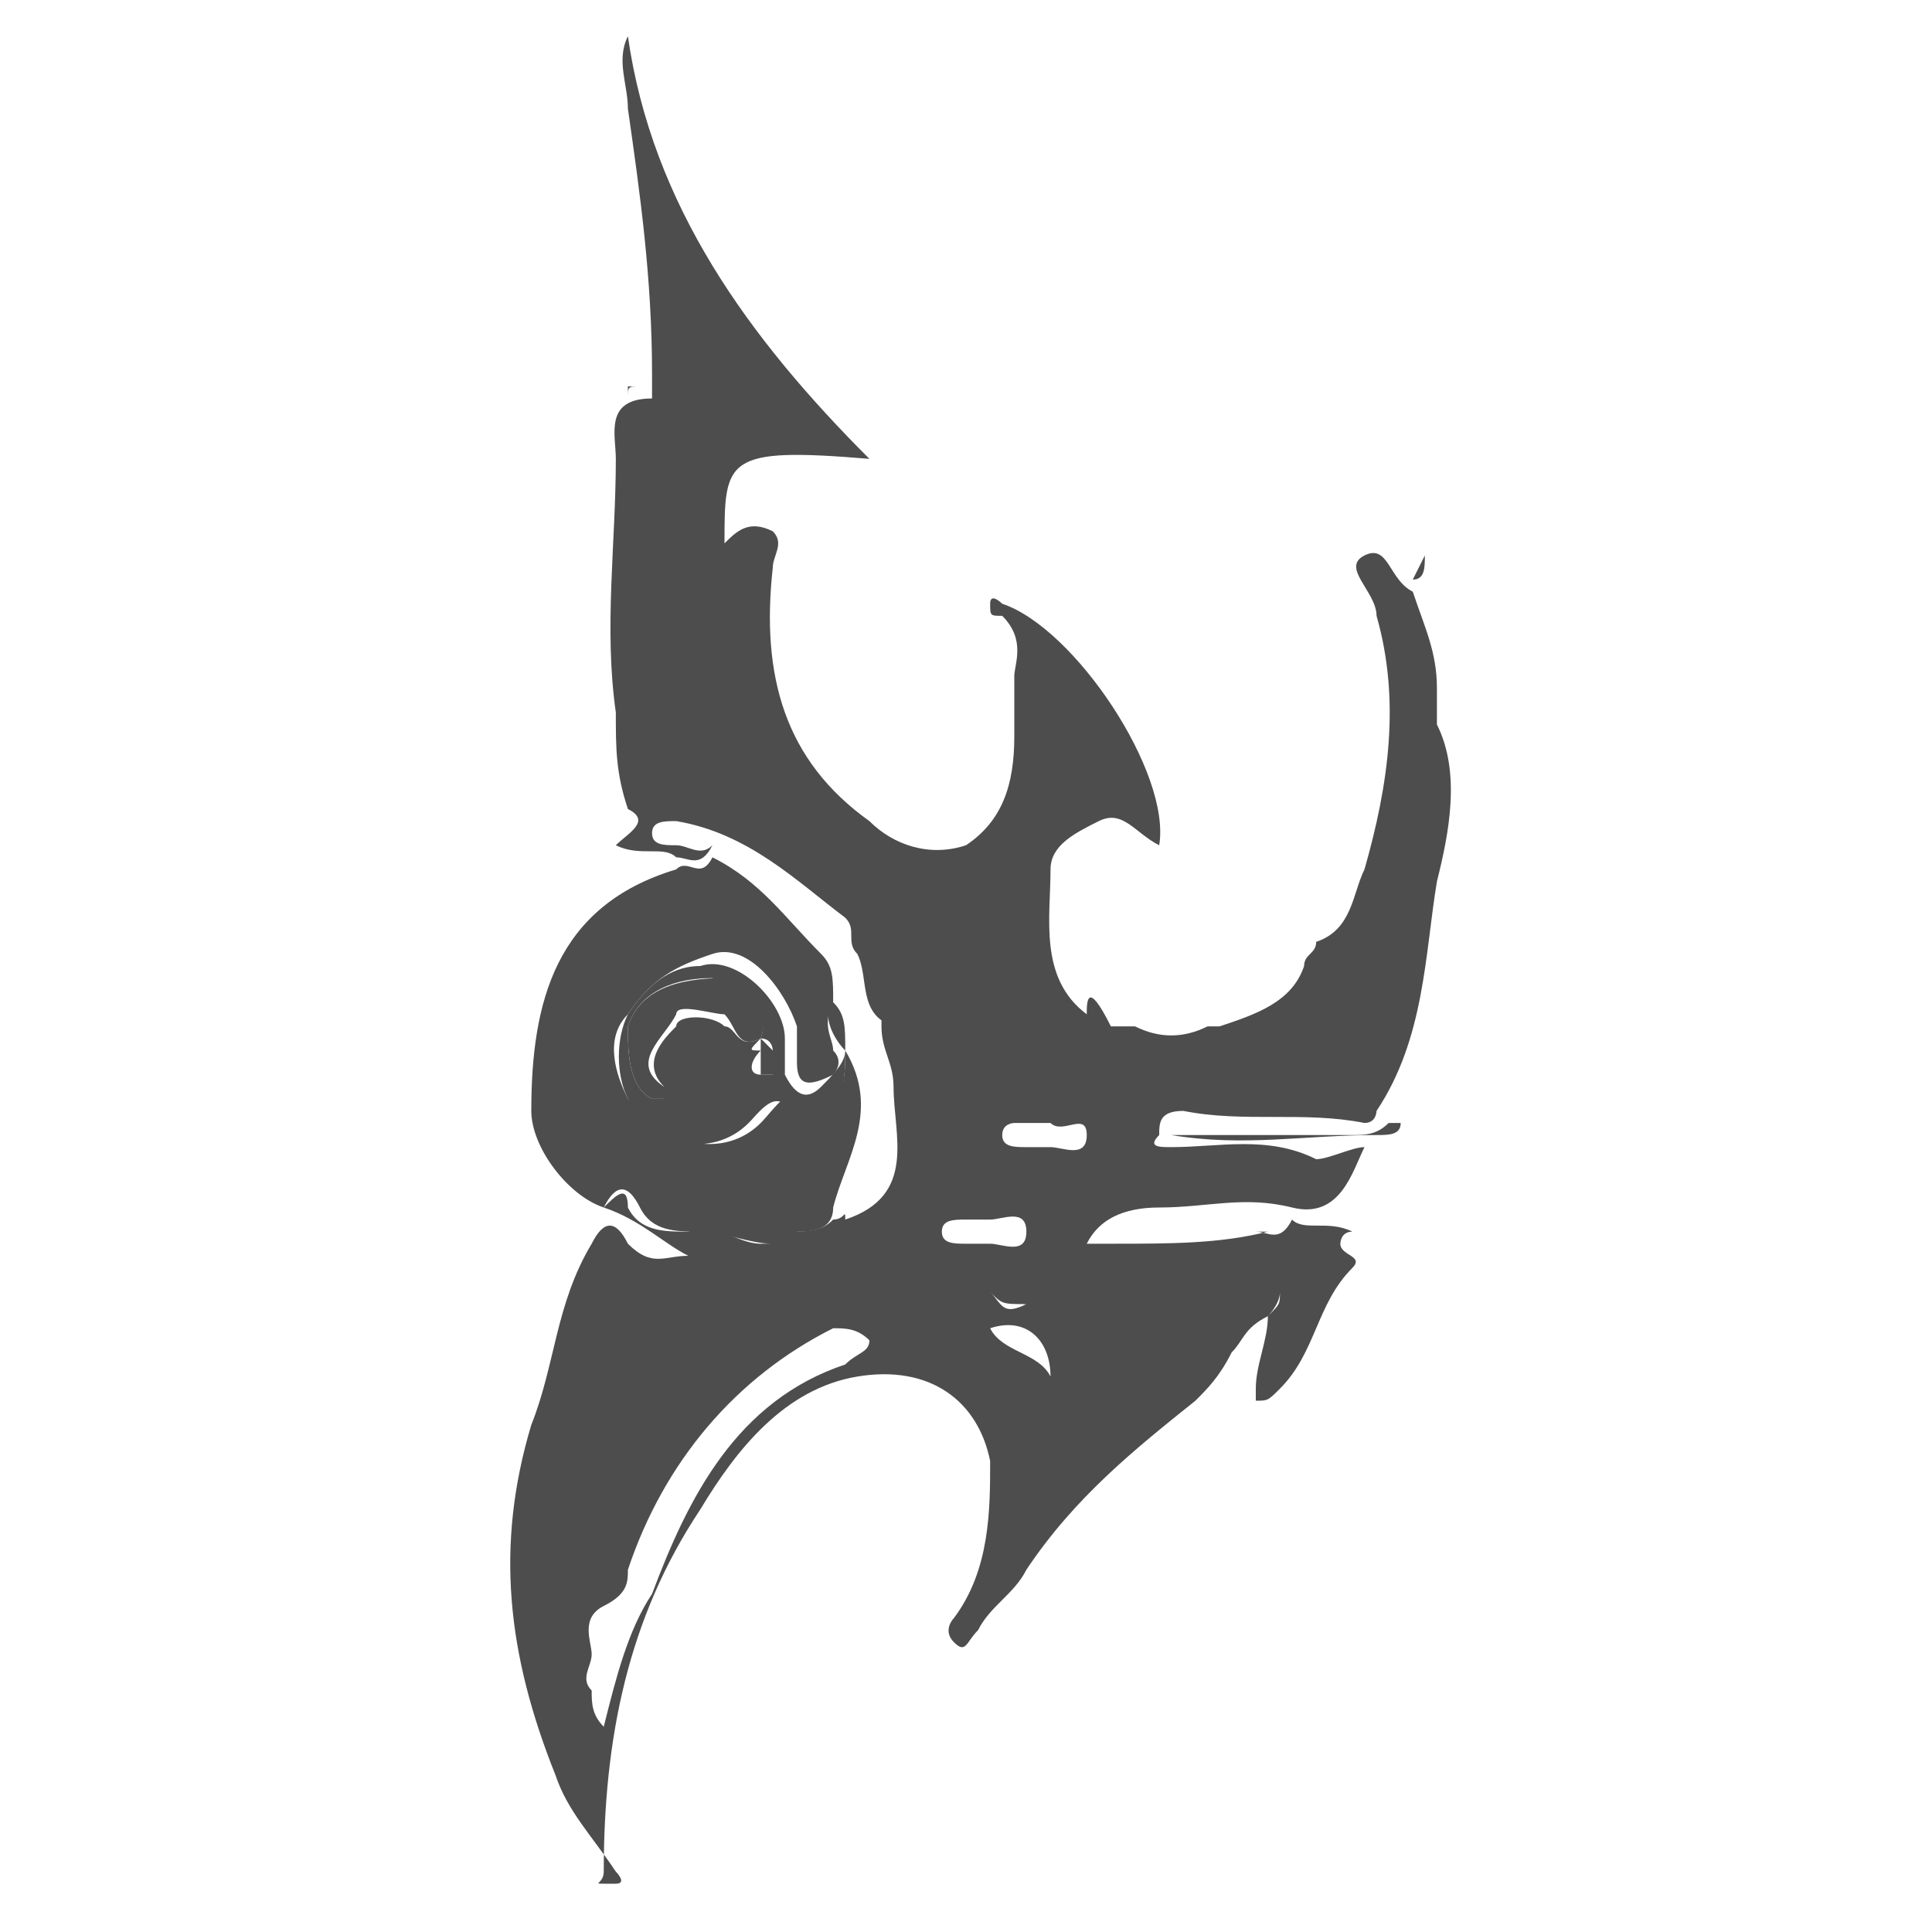 <?xml version="1.0" encoding="utf-8"?>
<!-- Generator: Adobe Illustrator 22.0.1, SVG Export Plug-In . SVG Version: 6.00 Build 0)  -->
<svg version="1.1" id="圖層_1" xmlns="http://www.w3.org/2000/svg" xmlns:xlink="http://www.w3.org/1999/xlink" x="0px" y="0px"
	 viewBox="0 0 16 16" style="enable-background:new 0 0 16 16;" xml:space="preserve">
<style type="text/css">
	.st0{fill:#4E4D4D;}
</style>
<g>
	<g>
		<path class="st0" d="M5.2,0.3C5.2,0.3,5.2,0.3,5.2,0.3"/>
		<path class="st0" d="M5.2,0.3C5.2,0.3,5.2,0.3,5.2,0.3c-0.1,0.2,0,0.4,0,0.6c0.1,0.7,0.2,1.4,0.2,2.2c0,0.1,0,0.2,0,0.2
			c-0.4,0-0.3,0.3-0.3,0.5c0,0.7-0.1,1.4,0,2.1c0,0.3,0,0.5,0.1,0.8C5.4,6.8,5.2,6.9,5.1,7c0.2,0.1,0.4,0,0.5,0.1
			c0.1,0,0.2,0.1,0.3-0.1C5.8,7.1,5.7,7,5.6,7c-0.1,0-0.2,0-0.2-0.1c0-0.1,0.1-0.1,0.2-0.1c0.6,0.1,1,0.5,1.4,0.8
			C7.1,7.7,7,7.8,7.1,7.9c0.1,0.2,0,0.5,0.3,0.6c0.1,0,0.1,0,0-0.1c0,0,0,0-0.1,0c0,0,0,0,0,0.1c0,0.2,0.1,0.3,0.1,0.5
			c0,0.4,0.2,0.9-0.4,1.1C7,10,7,10.1,6.9,10.1c-0.1,0.1-0.2,0.1-0.4,0.1c0,0.1-0.1,0.1-0.2,0.1c-0.2,0-0.4-0.2-0.6-0.1
			c-0.2,0-0.4,0-0.5-0.2C5.2,9.8,5.1,9.9,5,10c0.3,0.1,0.5,0.3,0.7,0.4c-0.2,0-0.3,0.1-0.5-0.1c-0.1-0.2-0.2-0.2-0.3,0
			c-0.3,0.5-0.3,1-0.5,1.5c-0.3,1-0.2,1.9,0.2,2.9c0.1,0.3,0.3,0.5,0.5,0.8c0,0,0.1,0.1,0,0.1c0,0,0,0-0.1,0c-0.1,0,0,0,0-0.1
			c0-1.1,0.2-2.1,0.8-3c0.3-0.5,0.7-1,1.3-1.1c0.6-0.1,1,0.2,1.1,0.7c0,0.4,0,0.9-0.3,1.3c0,0-0.1,0.1,0,0.2c0.1,0.1,0.1,0,0.2-0.1
			c0.1-0.2,0.3-0.3,0.4-0.5c0.4-0.6,0.9-1,1.4-1.4c0.1-0.1,0.2-0.2,0.3-0.4c0.1-0.1,0.1-0.2,0.3-0.3c0,0,0.1-0.1,0.1-0.2
			c0,0.1,0,0.1-0.1,0.2c0,0.2-0.1,0.4-0.1,0.6c0,0,0,0.1,0,0.1c0.1,0,0.1,0,0.2-0.1c0.3-0.3,0.3-0.7,0.6-1c0.1-0.1-0.1-0.1-0.1-0.2
			c0,0,0,0,0,0c0,0,0,0,0,0c0,0,0-0.1,0.1-0.1c-0.2-0.1-0.4,0-0.5-0.1c-0.1,0.2-0.2,0.1-0.3,0.1c-0.3,0-0.6,0-0.9,0c0,0,0,0,0,0
			c0.3,0,0.7,0,1,0c-0.4,0.1-0.8,0.1-1.3,0.1c-0.1,0-0.1,0-0.2,0C9.1,10.1,9.3,10,9.6,10c0.4,0,0.7-0.1,1.1,0
			c0.4,0.1,0.5-0.3,0.6-0.5c-0.1,0-0.3,0.1-0.4,0.1c-0.4-0.2-0.8-0.1-1.2-0.1c-0.1,0-0.2,0-0.1-0.1c0-0.1,0-0.2,0.2-0.2
			c0.5,0.1,1,0,1.5,0.1c0.1,0,0.1-0.1,0.1-0.1c0.4-0.6,0.4-1.3,0.5-1.9c0.1-0.4,0.2-0.9,0-1.3c0-0.1,0-0.2,0-0.3
			c0-0.3-0.1-0.5-0.2-0.8c0,0,0,0,0,0c-0.2-0.1-0.2-0.4-0.4-0.3c-0.2,0.1,0.1,0.3,0.1,0.5c0.2,0.7,0.1,1.4-0.1,2.1
			c-0.1,0.2-0.1,0.5-0.4,0.6c0,0.1-0.1,0.1-0.1,0.2c-0.1,0.3-0.4,0.4-0.7,0.5c0,0-0.1,0-0.1,0c-0.2,0.1-0.4,0.1-0.6,0l0,0
			c-0.1,0-0.2,0-0.2,0C9,8.1,9,8.3,9,8.4C8.6,8.1,8.7,7.6,8.7,7.2c0-0.2,0.2-0.3,0.4-0.4c0.2-0.1,0.3,0.1,0.5,0.2
			C9.7,6.4,8.9,5.2,8.3,5C8.3,5,8.2,4.9,8.2,5c0,0.1,0,0.1,0.1,0.1c0.2,0.2,0.1,0.4,0.1,0.5c0,0.2,0,0.4,0,0.5C8.4,6.5,8.3,6.8,8,7
			C7.7,7.1,7.4,7,7.2,6.8C6.5,6.3,6.3,5.6,6.4,4.7c0-0.1,0.1-0.2,0-0.3C6.2,4.3,6.1,4.4,6,4.5c0-0.7,0-0.8,1.2-0.7
			C6.2,2.8,5.4,1.7,5.2,0.3z M5,14.3c-0.1-0.1-0.1-0.2-0.1-0.3c-0.1-0.1,0-0.2,0-0.3c0-0.1-0.1-0.3,0.1-0.4c0.2-0.1,0.2-0.2,0.2-0.3
			c0.3-0.9,0.9-1.6,1.7-2C7,11,7.1,11,7.2,11.1c0,0.1-0.1,0.1-0.2,0.2c-0.9,0.3-1.3,1.1-1.6,1.9C5.2,13.5,5.1,13.9,5,14.3z M8.7,9.3
			C8.8,9.4,9,9.2,9,9.4c0,0.2-0.2,0.1-0.3,0.1c-0.1,0-0.1,0-0.2,0c-0.1,0-0.2,0-0.2-0.1c0-0.1,0.1-0.1,0.1-0.1
			C8.6,9.3,8.6,9.3,8.7,9.3z M8.2,10.1c0.1,0,0.3-0.1,0.3,0.1c0,0.2-0.2,0.1-0.3,0.1c-0.1,0-0.1,0-0.2,0c-0.1,0-0.2,0-0.2-0.1
			c0-0.1,0.1-0.1,0.2-0.1C8.1,10.1,8.2,10.1,8.2,10.1z M8.7,11.4c-0.1-0.2-0.4-0.2-0.5-0.4C8.5,10.9,8.7,11.1,8.7,11.4z M8.5,10.8
			c-0.2,0.1-0.2,0-0.3-0.1C8.3,10.8,8.3,10.8,8.5,10.8z"/>
		<path class="st0" d="M5.9,7.1c-0.1,0.2-0.2,0-0.3,0.1c-1,0.3-1.2,1.1-1.2,2C4.4,9.5,4.7,9.9,5,10c0.1-0.2,0.2-0.2,0.3,0
			c0.1,0.2,0.3,0.2,0.5,0.2c0.2,0,0.4,0.1,0.6,0.1c0.1,0,0.1,0,0.2-0.1c0.1,0,0.3,0,0.3-0.2C7,9.6,7.3,9.2,7,8.7
			c0,0.2,0,0.4-0.2,0.5c-0.1,0.1-0.2,0.1-0.2,0C6.6,8.9,6.4,9.2,6.3,9.3C6,9.6,5.5,9.5,5.2,9.1c-0.1-0.2-0.2-0.5,0-0.7
			C5.4,8.1,5.6,8,5.9,7.9c0.3-0.1,0.6,0.3,0.7,0.6c0,0.1,0,0.2,0,0.3c0,0.2,0.1,0.2,0.3,0.1C6.9,8.9,7,8.8,6.9,8.7
			c0-0.1-0.1-0.2,0-0.4c0-0.2,0-0.3-0.1-0.4C6.5,7.6,6.3,7.3,5.9,7.1z"/>
		<path class="st0" d="M11.7,4.8c0.1,0,0.1-0.1,0.1-0.2"/>
		<path class="st0" d="M9.7,9.4c0.6,0.1,1.1,0,1.7,0c0.1,0,0.2,0,0.2-0.1c0,0-0.1,0-0.1,0c-0.1,0.1-0.2,0.1-0.3,0.1
			C10.6,9.4,10.2,9.4,9.7,9.4L9.7,9.4z"/>
		<path class="st0" d="M5.3,3.2c-0.1,0-0.1,0-0.1,0c0,0,0,0,0,0.1C5.2,3.2,5.2,3.2,5.3,3.2C5.3,3.2,5.3,3.2,5.3,3.2z"/>
		<path class="st0" d="M8.5,10.8c-0.1,0-0.2-0.1-0.3-0.1"/>
		<path class="st0" d="M10.4,10.9c0,0,0.1-0.1,0.1-0.2C10.5,10.8,10.5,10.9,10.4,10.9L10.4,10.9z"/>
		<path class="st0" d="M7.4,8.4C7.3,8.4,7.3,8.4,7.4,8.4C7.3,8.4,7.4,8.3,7.4,8.4C7.4,8.4,7.4,8.4,7.4,8.4L7.4,8.4z"/>
		<path class="st0" d="M7,8.7c0-0.2,0-0.3-0.1-0.4C6.8,8.4,6.9,8.6,7,8.7C7,8.8,6.9,8.9,6.8,9C6.7,9.1,6.6,9.1,6.5,8.9
			c0-0.1,0-0.2,0-0.3c0-0.3-0.4-0.7-0.7-0.6C5.6,8,5.4,8.1,5.2,8.4c-0.1,0.2-0.1,0.5,0,0.7c0.2,0.4,0.7,0.5,1,0.2
			c0.1-0.1,0.3-0.4,0.4,0.1c0,0,0.2,0.1,0.2,0C7,9.1,7,8.9,7,8.7z M6.3,8.6C6.1,8.7,6.1,8.5,6,8.5c-0.1-0.1-0.4-0.1-0.4,0
			C5.5,8.6,5.3,8.8,5.5,9c0,0,0,0.1,0,0.1c0,0-0.1,0-0.1,0C5.2,9,5.2,8.7,5.2,8.5c0.1-0.3,0.4-0.4,0.7-0.4C6.1,8.2,6.4,8.3,6.3,8.6
			c0.1,0,0.1,0.1,0.1,0.1c0,0.1,0,0.1,0,0.2c0,0-0.1,0-0.1,0c-0.1,0-0.1-0.1,0-0.2C6.2,8.7,6.2,8.7,6.3,8.6z"/>
		<path class="st0" d="M6.3,8.6c0.1-0.3-0.1-0.4-0.3-0.5C5.6,8.1,5.3,8.2,5.2,8.5C5.2,8.7,5.2,9,5.4,9.1c0,0,0.1,0,0.1,0
			c0.1,0,0.1-0.1,0-0.1c-0.3-0.2,0-0.4,0.1-0.6c0-0.1,0.3,0,0.4,0C6.1,8.5,6.1,8.7,6.3,8.6C6.3,8.6,6.3,8.6,6.3,8.6z"/>
		<path class="st0" d="M6.3,8.6c0,0,0,0.1,0,0.1c0,0.1,0,0.1,0,0.2c0,0,0.1,0,0.1,0c0.1,0,0.1-0.1,0-0.2C6.4,8.7,6.3,8.6,6.3,8.6
			C6.3,8.6,6.3,8.6,6.3,8.6z"/>
	</g>
</g>
</svg>
